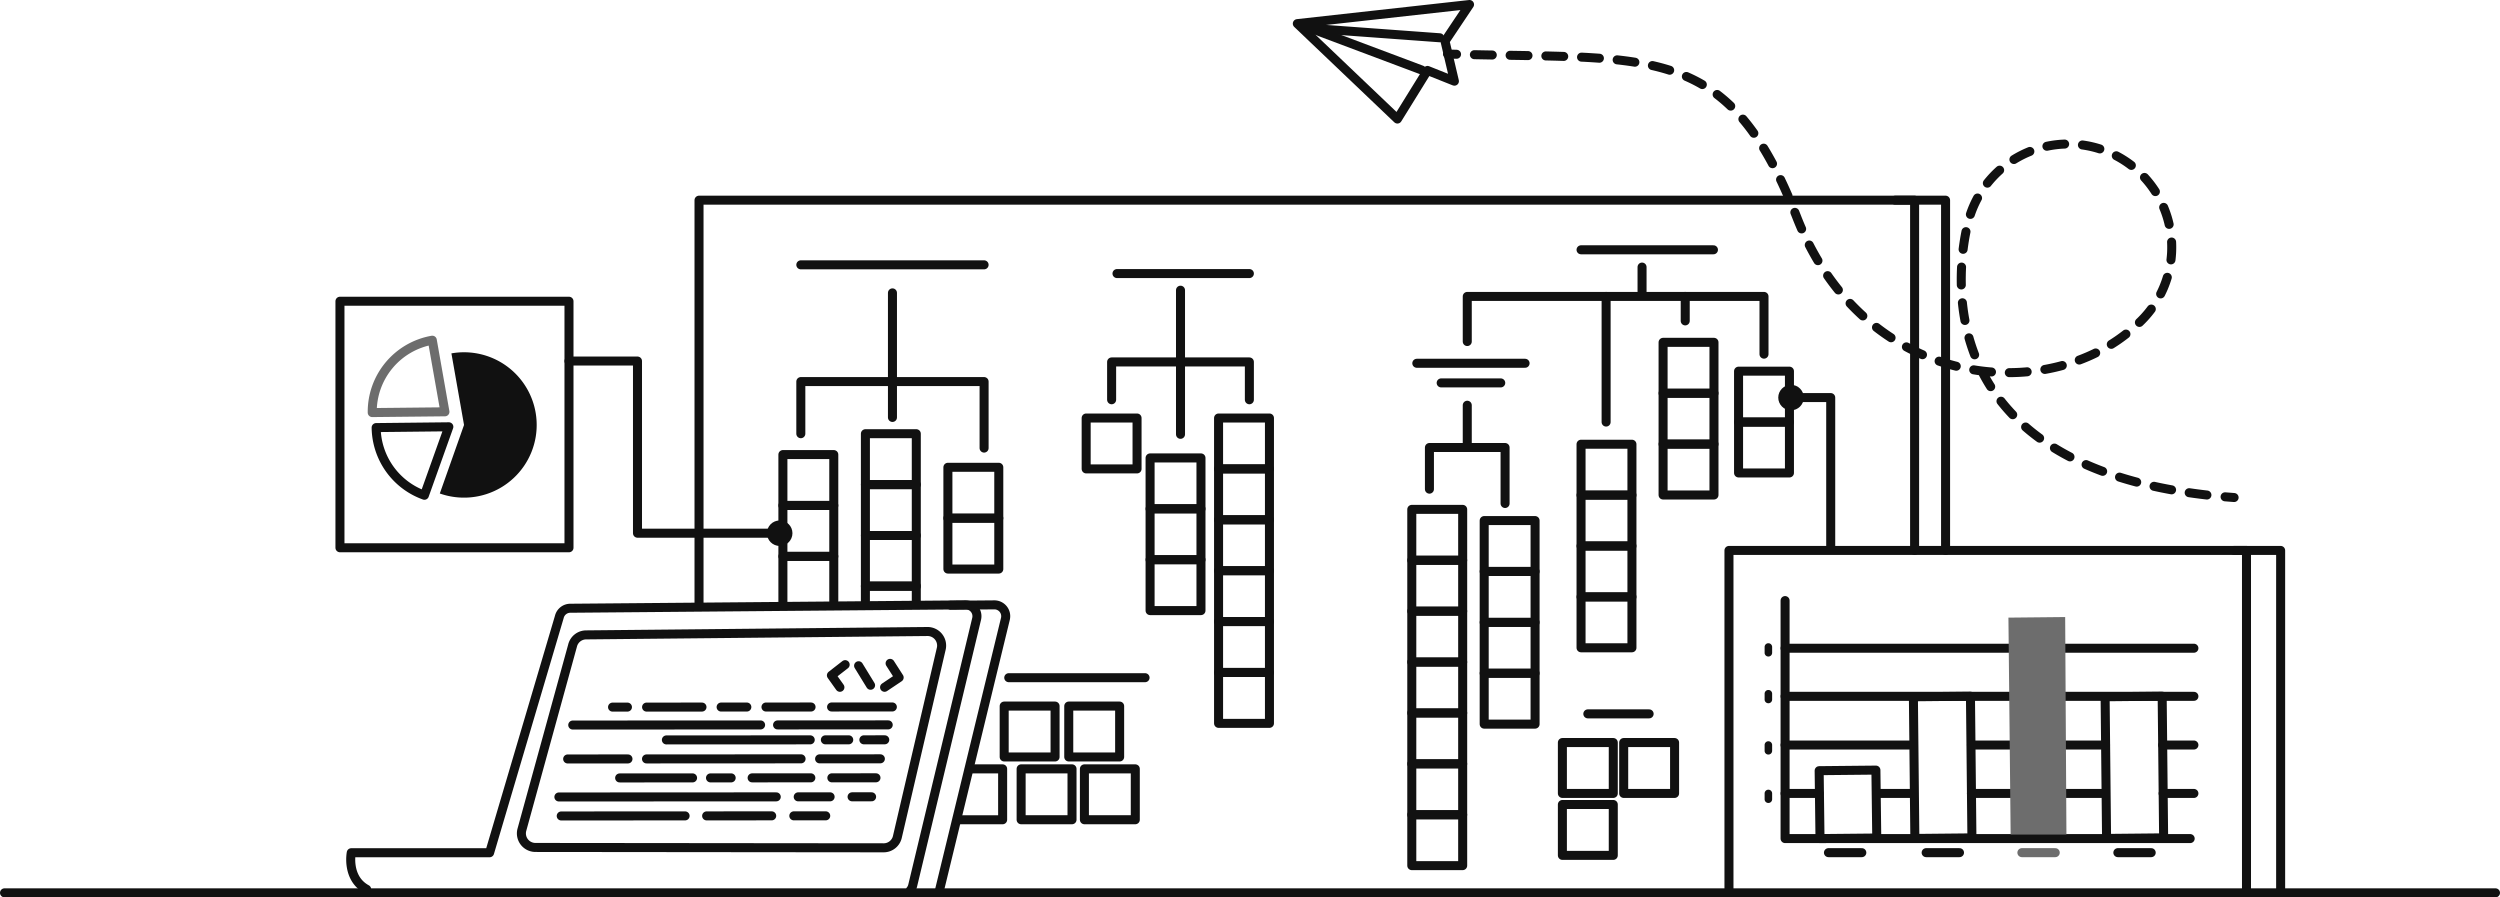 <svg xmlns="http://www.w3.org/2000/svg" viewBox="0 0 1662.57 596.76"><defs><style>.cls-1,.cls-3,.cls-6{fill:none;}.cls-1,.cls-6{stroke:#111;}.cls-1,.cls-3,.cls-4,.cls-6{stroke-linecap:round;stroke-linejoin:round;stroke-width:6px;}.cls-2{fill:#111;}.cls-3,.cls-4{stroke:#6d6d6d;}.cls-4{fill:#fff;}.cls-5{fill:#6d6d6d;}.cls-6{stroke-dasharray:11.88 11.88;}</style></defs><g id="Layer_2" data-name="Layer 2"><g id="outline"><g id="whiteboard"><polyline class="cls-1" points="1293.86 366.05 1293.86 133.13 1260.38 133.13"/><polyline id="shape" class="cls-1" points="464.87 402.25 464.87 133.13 1273.26 133.13 1273.26 366.05"/><g id="post-its"><rect class="cls-1" x="630.38" y="310.76" width="33.84" height="33.84"/><rect class="cls-1" x="630.38" y="344.6" width="33.84" height="33.84"/><rect class="cls-1" x="1156.19" y="246.84" width="33.84" height="33.84"/><rect class="cls-1" x="1156.19" y="280.68" width="33.84" height="33.84"/><rect class="cls-1" x="520.65" y="302.31" width="33.84" height="33.84"/><rect class="cls-1" x="520.65" y="336.15" width="33.84" height="33.84"/><polyline class="cls-1" points="520.65 401.61 520.65 370 554.49 370 554.49 400.96"/><rect class="cls-1" x="764.84" y="304.53" width="33.84" height="33.84"/><rect class="cls-1" x="764.84" y="338.37" width="33.84" height="33.84"/><rect class="cls-1" x="764.84" y="372.22" width="33.84" height="33.84"/><rect class="cls-1" x="1106" y="227.66" width="33.84" height="33.84"/><rect class="cls-1" x="1106" y="261.51" width="33.84" height="33.84"/><rect class="cls-1" x="1106" y="295.35" width="33.84" height="33.84"/><rect class="cls-1" x="987.03" y="346.19" width="33.84" height="33.84"/><rect class="cls-1" x="987.03" y="380.04" width="33.84" height="33.84"/><rect class="cls-1" x="987.03" y="413.88" width="33.84" height="33.84"/><rect class="cls-1" x="987.03" y="447.73" width="33.84" height="33.84"/><rect class="cls-1" x="1051.44" y="295.42" width="33.84" height="33.84"/><rect class="cls-1" x="1051.44" y="329.27" width="33.84" height="33.84"/><rect class="cls-1" x="1051.44" y="363.11" width="33.84" height="33.84"/><rect class="cls-1" x="1051.44" y="396.96" width="33.84" height="33.84"/><rect class="cls-1" x="722.33" y="277.99" width="33.84" height="33.84"/><rect class="cls-1" x="810.38" y="277.99" width="33.84" height="33.84"/><rect class="cls-1" x="810.38" y="311.83" width="33.84" height="33.84"/><rect class="cls-1" x="810.38" y="345.68" width="33.84" height="33.84"/><rect class="cls-1" x="810.38" y="379.52" width="33.84" height="33.84"/><rect class="cls-1" x="810.38" y="413.36" width="33.84" height="33.84"/><rect class="cls-1" x="810.38" y="447.21" width="33.84" height="33.84"/><rect class="cls-1" x="938.88" y="338.75" width="33.84" height="33.84"/><rect class="cls-1" x="938.88" y="541.82" width="33.84" height="33.84"/><rect class="cls-1" x="938.88" y="372.6" width="33.84" height="33.84"/><rect class="cls-1" x="938.88" y="406.44" width="33.84" height="33.84"/><rect class="cls-1" x="938.88" y="440.29" width="33.84" height="33.84"/><rect class="cls-1" x="938.88" y="474.13" width="33.84" height="33.84"/><rect class="cls-1" x="938.88" y="507.98" width="33.84" height="33.84"/><rect class="cls-1" x="575.52" y="288.43" width="33.84" height="33.84"/><rect class="cls-1" x="575.52" y="322.28" width="33.84" height="33.84"/><rect class="cls-1" x="575.52" y="356.12" width="33.84" height="33.84"/><polyline class="cls-1" points="575.51 402.25 575.51 389.66 609.36 389.66 609.36 401.61"/><rect class="cls-1" x="667.81" y="469.56" width="33.84" height="33.84"/><rect class="cls-1" x="710.75" y="469.56" width="33.84" height="33.84"/><rect class="cls-1" x="1039.03" y="493.81" width="33.84" height="33.84"/><rect class="cls-1" x="1079.8" y="493.81" width="33.84" height="33.84"/><rect class="cls-1" x="1039.03" y="535.01" width="33.84" height="33.84"/><rect class="cls-1" x="721.16" y="511.31" width="33.84" height="33.84"/><rect class="cls-1" x="679.08" y="511.31" width="33.84" height="33.84"/><polyline class="cls-1" points="644.69 511.31 666.78 511.31 666.78 545.16 637.25 545.16"/></g><g id="lines"><polyline class="cls-1" points="532.57 288.43 532.57 253.76 654.45 253.76 654.45 297.99"/><line class="cls-1" x1="593.51" y1="277.61" x2="593.51" y2="194.77"/><polyline class="cls-1" points="739.26 265.85 739.26 240.7 830.87 240.7 830.87 265.85"/><line class="cls-1" x1="785.07" y1="288.84" x2="785.07" y2="192.99"/><line class="cls-1" x1="532.57" y1="176.12" x2="654.45" y2="176.12"/><line class="cls-1" x1="742.83" y1="181.93" x2="830.87" y2="181.93"/><line class="cls-1" x1="1051.44" y1="166.12" x2="1139.49" y2="166.12"/><line class="cls-1" x1="670.85" y1="450.68" x2="761.5" y2="450.68"/><line class="cls-1" x1="1055.95" y1="474.74" x2="1096.72" y2="474.74"/><polyline class="cls-1" points="950.61 325.3 950.61 297.61 1000.92 297.61 1000.92 334.84"/><polyline class="cls-1" points="975.77 227.13 975.77 197.13 1173.11 197.13 1173.11 235.52"/><line class="cls-1" x1="975.77" y1="297.61" x2="975.77" y2="269.49"/><line class="cls-1" x1="1068.11" y1="280.68" x2="1068.11" y2="197.13"/><line class="cls-1" x1="1120.72" y1="213.4" x2="1120.72" y2="197.13"/><line class="cls-1" x1="1092.01" y1="193.88" x2="1092.01" y2="177.61"/><line class="cls-1" x1="942.22" y1="241.59" x2="1014.22" y2="241.59"/><line class="cls-1" x1="958.42" y1="254.64" x2="998.03" y2="254.64"/></g></g><g id="graphs"><g id="circle_graph" data-name="circle graph"><rect class="cls-1" x="226.08" y="200.33" width="152.31" height="163.95"/><path class="cls-2" d="M308.08,234.27a47.61,47.61,0,0,0-7.88.74l8.39,47.6-16.11,45.58a48.34,48.34,0,1,0,15.6-93.92Z"/><path class="cls-1" d="M250.15,284.36a48.44,48.44,0,0,0,32.09,45l16.25-45.53Z"/><path class="cls-3" d="M287.49,226.25a48.34,48.34,0,0,0-39.94,48.12l48.34-.51Z"/><polyline class="cls-1" points="378.39 240.11 423.95 240.11 423.95 354.6 518.52 354.6"/><circle class="cls-2" cx="518.52" cy="354.6" r="8.48"/></g><g id="graph"><polyline class="cls-1" points="1485.72 366.05 1516.69 366.05 1516.69 591.86"/><polyline class="cls-1" points="1149.81 591.86 1149.81 366.05 1493.98 366.05 1493.98 591.86"/><polyline class="cls-1" points="1187.13 399.4 1187.13 557.68 1456.53 557.68"/><g id="lines-2" data-name="lines"><line class="cls-1" x1="1215.97" y1="567.04" x2="1238.16" y2="567.04"/><line class="cls-1" x1="1280.94" y1="567.04" x2="1303.12" y2="567.04"/><line class="cls-4" x1="1344.61" y1="567.04" x2="1366.79" y2="567.04"/><line class="cls-1" x1="1408.43" y1="567.04" x2="1430.61" y2="567.04"/><path class="cls-2" d="M1176,436.61a2.48,2.48,0,0,1-2.48-2.49v-3.85a2.48,2.48,0,0,1,5,0v3.85A2.48,2.48,0,0,1,1176,436.61Z"/><path class="cls-2" d="M1176,467.68a2.48,2.48,0,0,1-2.48-2.48v-3.85a2.48,2.48,0,1,1,5,0v3.85A2.48,2.48,0,0,1,1176,467.68Z"/><path class="cls-2" d="M1176,501.8a2.48,2.48,0,0,1-2.48-2.49v-3.85a2.48,2.48,0,0,1,5,0v3.85A2.48,2.48,0,0,1,1176,501.8Z"/><path class="cls-2" d="M1176,534a2.48,2.48,0,0,1-2.48-2.48v-3.85a2.48,2.48,0,1,1,5,0v3.85A2.48,2.48,0,0,1,1176,534Z"/></g><polyline class="cls-1" points="1217.48 364.05 1217.48 264.4 1191.07 264.4"/><circle class="cls-2" cx="1191.07" cy="264.4" r="8.48"/><line class="cls-1" x1="1209.79" y1="527.66" x2="1187.14" y2="527.66"/><line class="cls-1" x1="1272.24" y1="527.66" x2="1248.1" y2="527.66"/><line class="cls-1" x1="1399.93" y1="527.66" x2="1311.05" y2="527.66"/><line class="cls-1" x1="1459.01" y1="527.66" x2="1438.53" y2="527.66"/><line class="cls-1" x1="1272.24" y1="495.46" x2="1187.14" y2="495.46"/><line class="cls-1" x1="1400.25" y1="495.46" x2="1311.05" y2="495.46"/><line class="cls-1" x1="1459.01" y1="495.46" x2="1438.21" y2="495.46"/><line class="cls-1" x1="1459.01" y1="463.08" x2="1187.14" y2="463.08"/><line class="cls-1" x1="1459.01" y1="431.08" x2="1187.14" y2="431.08"/><polygon class="cls-5" points="1374.23 554.93 1337.13 554.93 1335.66 410.74 1373.4 410.35 1374.23 554.93"/><rect class="cls-1" x="1400.4" y="463.27" width="37.95" height="94.22" transform="translate(-5.14 14.54) rotate(-0.59)"/><rect class="cls-1" x="1272.91" y="463.27" width="37.95" height="94.22" transform="translate(-5.15 13.24) rotate(-0.59)"/><polygon class="cls-1" points="1248.1 557.3 1210.35 557.68 1209.79 512.52 1247.53 512.14 1248.1 557.3"/></g></g><g id="laptop"><path id="shape-2" data-name="shape" class="cls-1" d="M624.52,593.09l44.11-181.57a7.54,7.54,0,0,0-7.34-9.27l-29,.25"/><path id="shape-3" data-name="shape" class="cls-1" d="M605.44,592a7.42,7.42,0,0,0,1.5-3L649.5,411.52a7.54,7.54,0,0,0-7.33-9.27L379.29,404.5a7.54,7.54,0,0,0-7.34,5.81L325.6,567.09h-92S230.28,584,243.84,591.4"/><path id="screen" class="cls-1" d="M347,552.07l33.75-122.66a9.35,9.35,0,0,1,9.09-7.19l227-2.25a9.35,9.35,0,0,1,9.11,11.52L596.76,556.63a9.34,9.34,0,0,1-9.11,7.19l-231.57-.24A9.35,9.35,0,0,1,347,552.07Z"/><g id="screen_lines" data-name="screen lines"><polyline class="cls-1" points="591.94 441.15 597.97 450.56 588.26 457.07"/><line class="cls-1" x1="578.96" y1="455.72" x2="570.99" y2="442.73"/><polyline class="cls-1" points="562.06 442.01 552.91 449.13 558.57 457.08"/><line class="cls-1" x1="549.13" y1="542.55" x2="527.91" y2="542.56"/><line class="cls-1" x1="513.2" y1="542.56" x2="469.93" y2="542.59"/><line class="cls-1" x1="455.61" y1="542.59" x2="373.23" y2="542.64"/><line class="cls-1" x1="579.64" y1="529.9" x2="566.65" y2="529.9"/><line class="cls-1" x1="552.05" y1="529.91" x2="530.83" y2="529.92"/><line class="cls-1" x1="516.23" y1="529.93" x2="371.67" y2="530.01"/><line class="cls-1" x1="582.55" y1="517.26" x2="553.2" y2="517.28"/><line class="cls-1" x1="539.24" y1="517.28" x2="500.18" y2="517.3"/><line class="cls-1" x1="460.58" y1="517.32" x2="412.08" y2="517.35"/><line class="cls-1" x1="486.25" y1="517.31" x2="472.5" y2="517.32"/><line class="cls-1" x1="585.47" y1="504.63" x2="545.05" y2="504.65"/><line class="cls-1" x1="532.74" y1="504.65" x2="429.94" y2="504.71"/><line class="cls-1" x1="417.62" y1="504.71" x2="377.51" y2="504.73"/><line class="cls-1" x1="564.43" y1="492" x2="548.89" y2="492.01"/><line class="cls-1" x1="538.83" y1="492.02" x2="443.16" y2="492.07"/><line class="cls-1" x1="588.39" y1="491.99" x2="574.49" y2="492"/><line class="cls-1" x1="590.69" y1="482.06" x2="517.1" y2="482.1"/><line class="cls-1" x1="505.82" y1="482.11" x2="380.89" y2="482.17"/><line class="cls-1" x1="593.44" y1="470.15" x2="553.02" y2="470.17"/><line class="cls-1" x1="539.38" y1="470.18" x2="509.39" y2="470.19"/><line class="cls-1" x1="496.67" y1="470.2" x2="479.56" y2="470.21"/><line class="cls-1" x1="466.84" y1="470.22" x2="429.99" y2="470.24"/><line class="cls-1" x1="417.27" y1="470.24" x2="407.36" y2="470.25"/></g></g><g id="paper_plane" data-name="paper plane"><path class="cls-1" d="M962.64,35.93l6,.16"/><path class="cls-6" d="M980.52,36.37c122,2.5,170.28-4.84,214.38,108.06C1240,260,1362.11,270.15,1420.09,216.85a68.74,68.74,0,1,0-110.3-72.44s-52.06,164,164,185.45"/><path class="cls-1" d="M1479.74,330.4c2,.17,4,.33,6,.47"/><polygon class="cls-1" points="929.32 79.16 862.75 15.71 977.28 3 960.98 27.38 967.22 53.99 949.32 46.85 929.32 79.16"/><line class="cls-1" x1="871.62" y1="18.84" x2="957.49" y2="25.12"/><line class="cls-1" x1="945.5" y1="46.57" x2="871.62" y2="18.84"/></g><line id="line" class="cls-1" x1="3" y1="593.76" x2="1659.57" y2="593.76"/></g></g></svg>